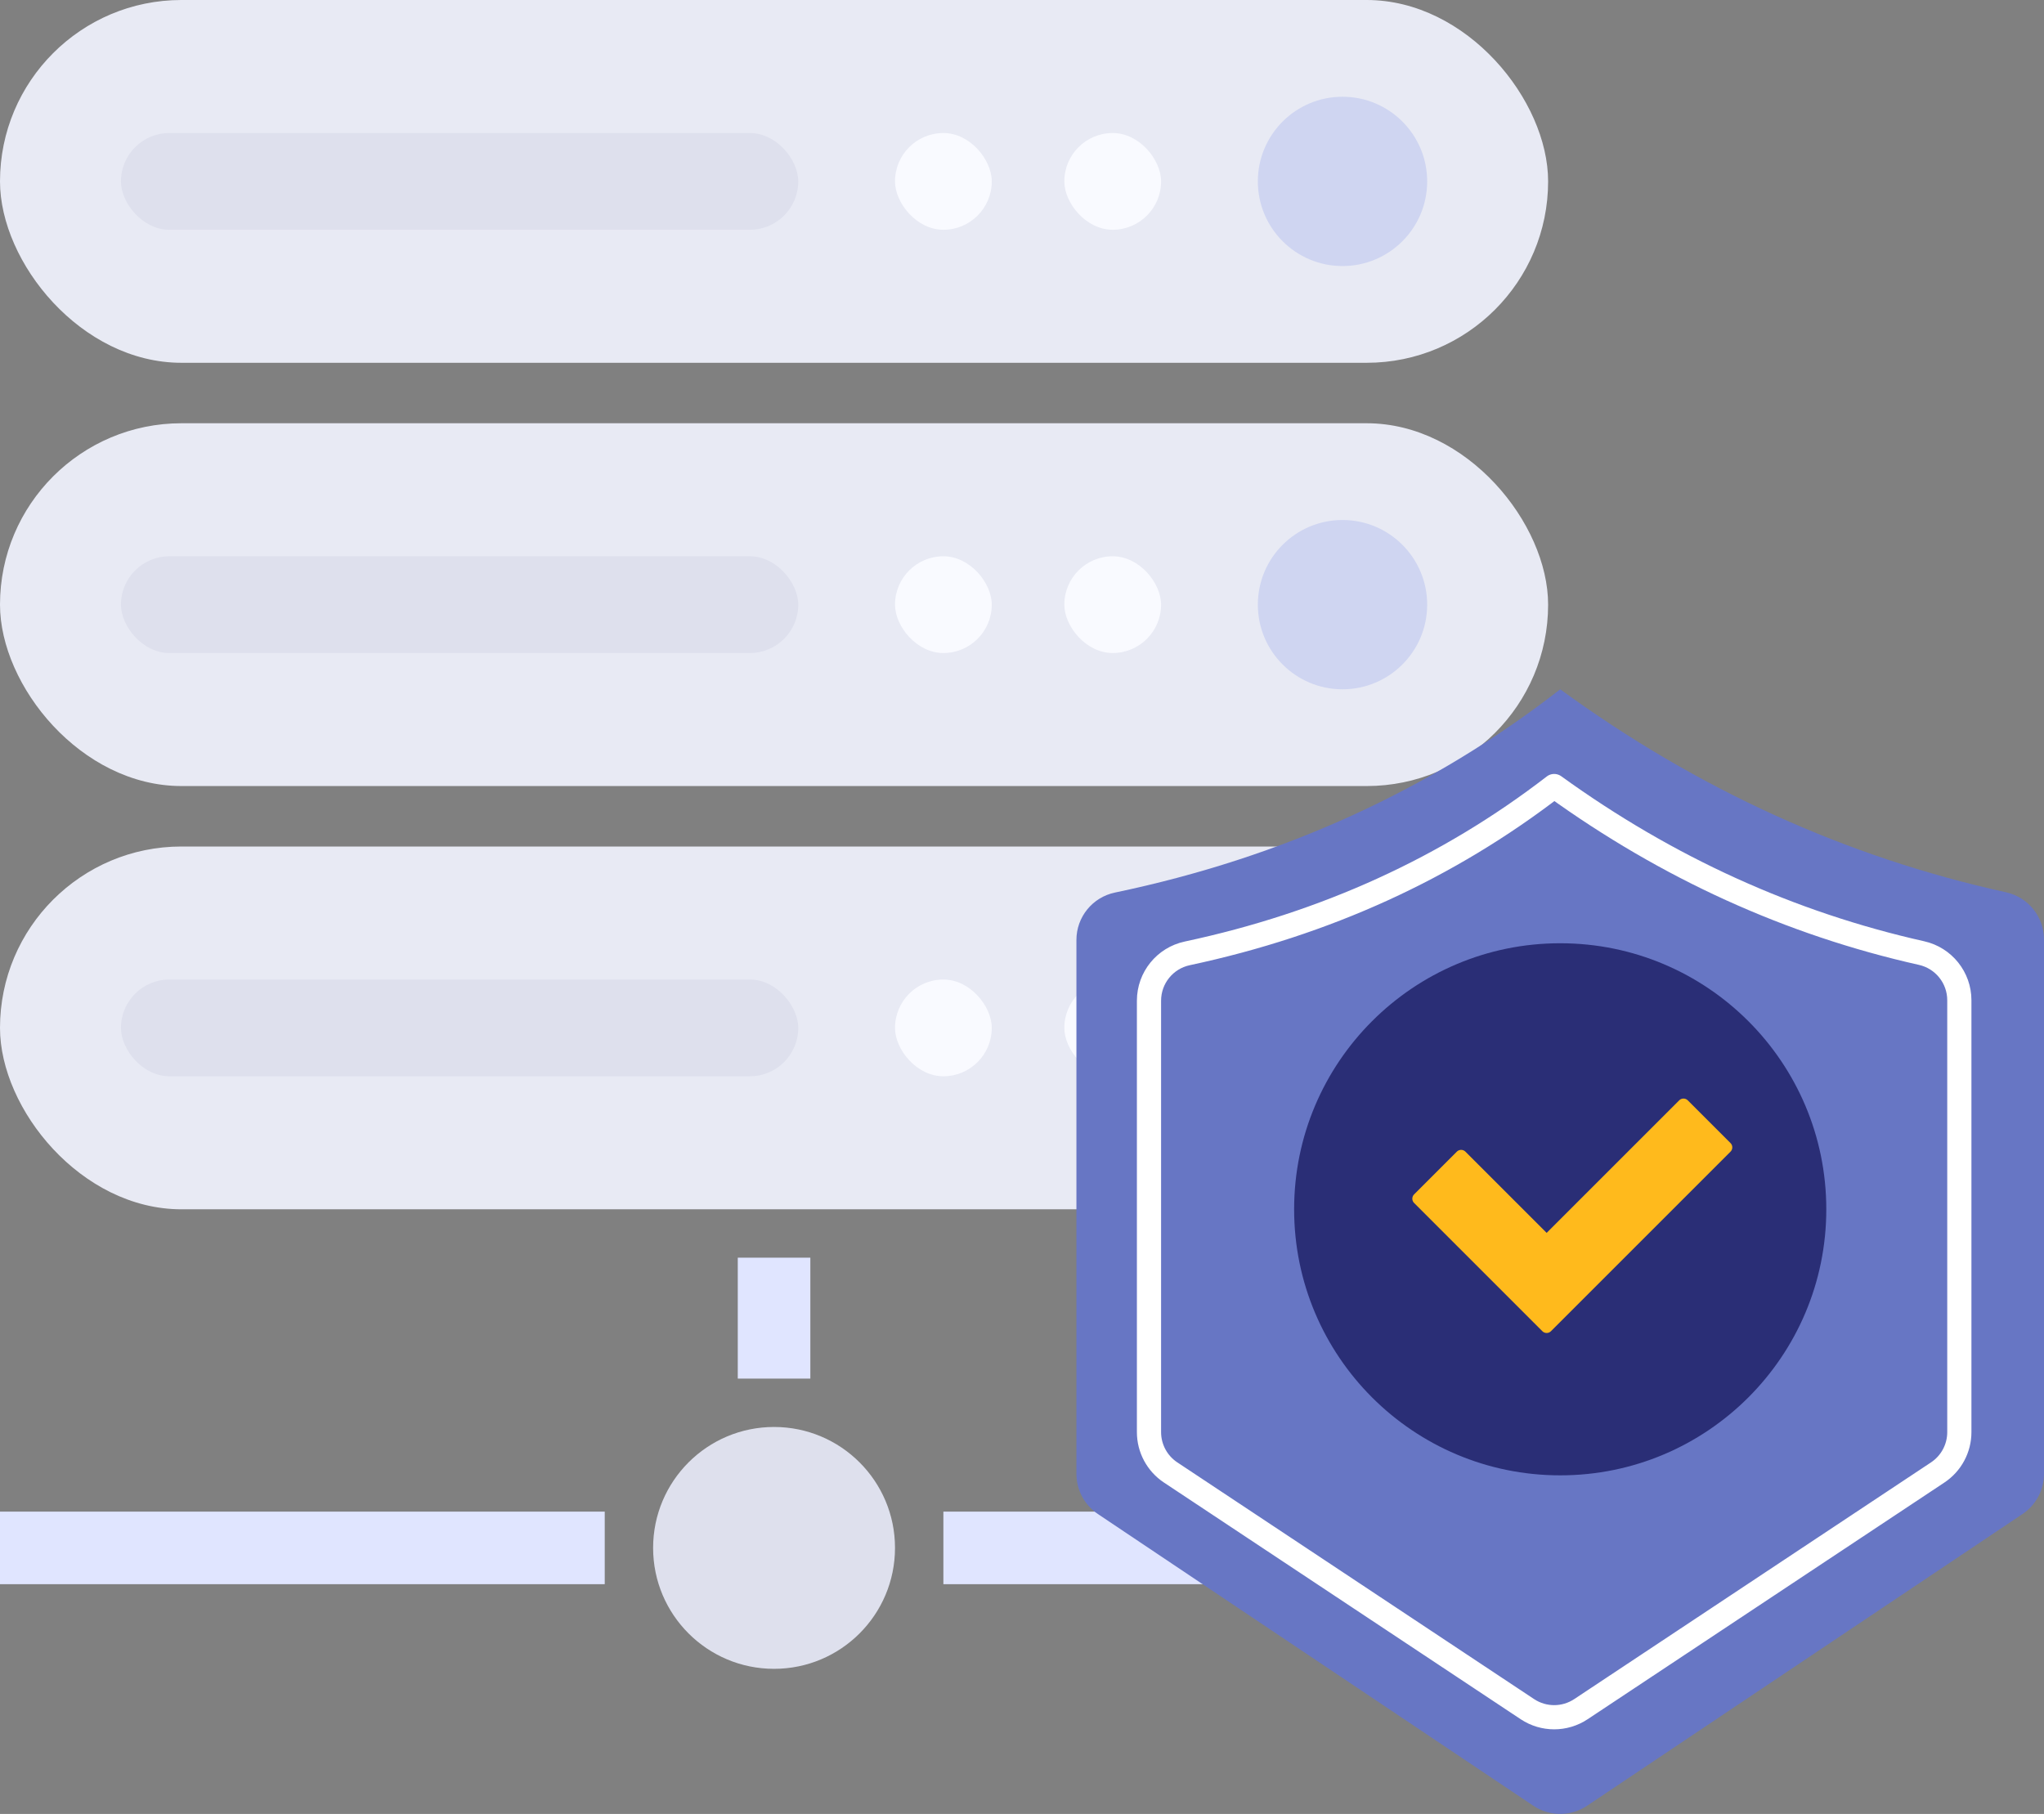 <?xml version="1.0" encoding="UTF-8"?>
<svg width="169px" height="150px" viewBox="0 0 169 150" version="1.1" xmlns="http://www.w3.org/2000/svg" xmlns:xlink="http://www.w3.org/1999/xlink">
    <rect x="0" y="0" width="169" height="150" fill="#808080" stroke="none"/>
    <!-- Generator: Sketch 51 (57462) - http://www.bohemiancoding.com/sketch -->
    <title>release</title>
    <desc>Created with Sketch.</desc>
    <defs></defs>
    <g id="空界面" stroke="none" stroke-width="1" fill="none" fill-rule="evenodd">
        <g id="Artboard-2" transform="translate(-15, -25)">
            <g id="release" transform="translate(15, 25)">
                <rect id="Rectangle-19" fill="#E8EAF4" x="0" y="0" width="128" height="30" rx="15"></rect>
                <rect id="Rectangle-19-Copy" fill="#E8EAF4" x="0" y="35" width="128" height="30" rx="15"></rect>
                <rect id="Rectangle-19-Copy-2" fill="#E8EAF4" x="0" y="70" width="128" height="30" rx="15"></rect>
                <circle id="Oval-7" fill="#DEE0ED" cx="64" cy="128" r="10"></circle>
                <rect id="Rectangle-20" fill="#E0E5FF" x="61" y="104" width="6" height="10"></rect>
                <rect id="Rectangle-20-Copy" fill="#E0E5FF" x="0" y="125" width="50" height="6"></rect>
                <rect id="Rectangle-20-Copy-2" fill="#E0E5FF" x="78" y="125" width="50" height="6"></rect>
                <rect id="Rectangle-21" fill="#DEE0ED" x="10" y="11" width="56" height="8" rx="4"></rect>
                <rect id="Rectangle-21-Copy-3" fill="#DEE0ED" x="10" y="46" width="56" height="8" rx="4"></rect>
                <rect id="Rectangle-21-Copy-6" fill="#DEE0ED" x="10" y="81" width="56" height="8" rx="4"></rect>
                <rect id="Rectangle-21-Copy" fill="#F9FAFF" x="74" y="11" width="8" height="8" rx="4"></rect>
                <rect id="Rectangle-21-Copy-4" fill="#F9FAFF" x="74" y="46" width="8" height="8" rx="4"></rect>
                <rect id="Rectangle-21-Copy-7" fill="#F9FAFF" x="74" y="81" width="8" height="8" rx="4"></rect>
                <rect id="Rectangle-21-Copy-2" fill="#F9FAFF" x="88" y="11" width="8" height="8" rx="4"></rect>
                <rect id="Rectangle-21-Copy-5" fill="#F9FAFF" x="88" y="46" width="8" height="8" rx="4"></rect>
                <rect id="Rectangle-21-Copy-8" fill="#F9FAFF" x="88" y="81" width="8" height="8" rx="4"></rect>
                <circle id="Oval-8" fill="#CFD5F1" cx="111" cy="15" r="7"></circle>
                <circle id="Oval-8-Copy" fill="#CFD5F1" cx="111" cy="50" r="7"></circle>
                <circle id="Oval-8-Copy-2" fill="#CFD5F1" cx="111" cy="85" r="7"></circle>
                <path d="M92.182,73.809 C106.06,70.908 118.333,65.305 129,57 C140.357,65.282 152.644,70.877 165.86,73.785 L165.86,73.785 C167.694,74.189 169,75.814 169,77.692 L169,121.874 C169,123.208 168.335,124.454 167.227,125.197 L131.227,149.319 C129.879,150.222 128.121,150.222 126.773,149.319 L90.773,125.197 C89.665,124.454 89,123.208 89,121.874 L89,77.725 C89,75.831 90.328,74.197 92.182,73.809 Z" id="Rectangle-22" fill="#6776C4"></path>
                <path d="M98.166,78.836 C109.583,76.401 119.695,71.789 128.5,65 C137.87,71.766 147.995,76.37 158.876,78.812 L158.876,78.812 C160.702,79.221 162,80.843 162,82.714 L162,118.428 C162,119.768 161.329,121.02 160.212,121.761 L130.712,141.336 C129.371,142.225 127.629,142.225 126.288,141.336 L96.788,121.761 C95.671,121.02 95,119.768 95,118.428 L95,82.748 C95,80.86 96.32,79.229 98.166,78.836 Z" id="Rectangle-22" stroke="#FFFFFF" stroke-width="2" stroke-linecap="round" stroke-linejoin="round"></path>
                <circle id="Oval-9" fill="#2A2E76" cx="129" cy="100" r="22"></circle>
                <path d="M132.5,102.5 L132.5,86.5 L137.5,86.5 L137.5,107.5 L122.5,107.5 L122.5,102.5 L132.5,102.5 Z" id="Combined-Shape-Copy-3" stroke="#FFBA1C" fill="#FFBA1C" stroke-linecap="round" stroke-linejoin="round" transform="translate(130, 97) rotate(45) translate(-130, -97) "></path>
            </g>
        </g>
    </g>
</svg>